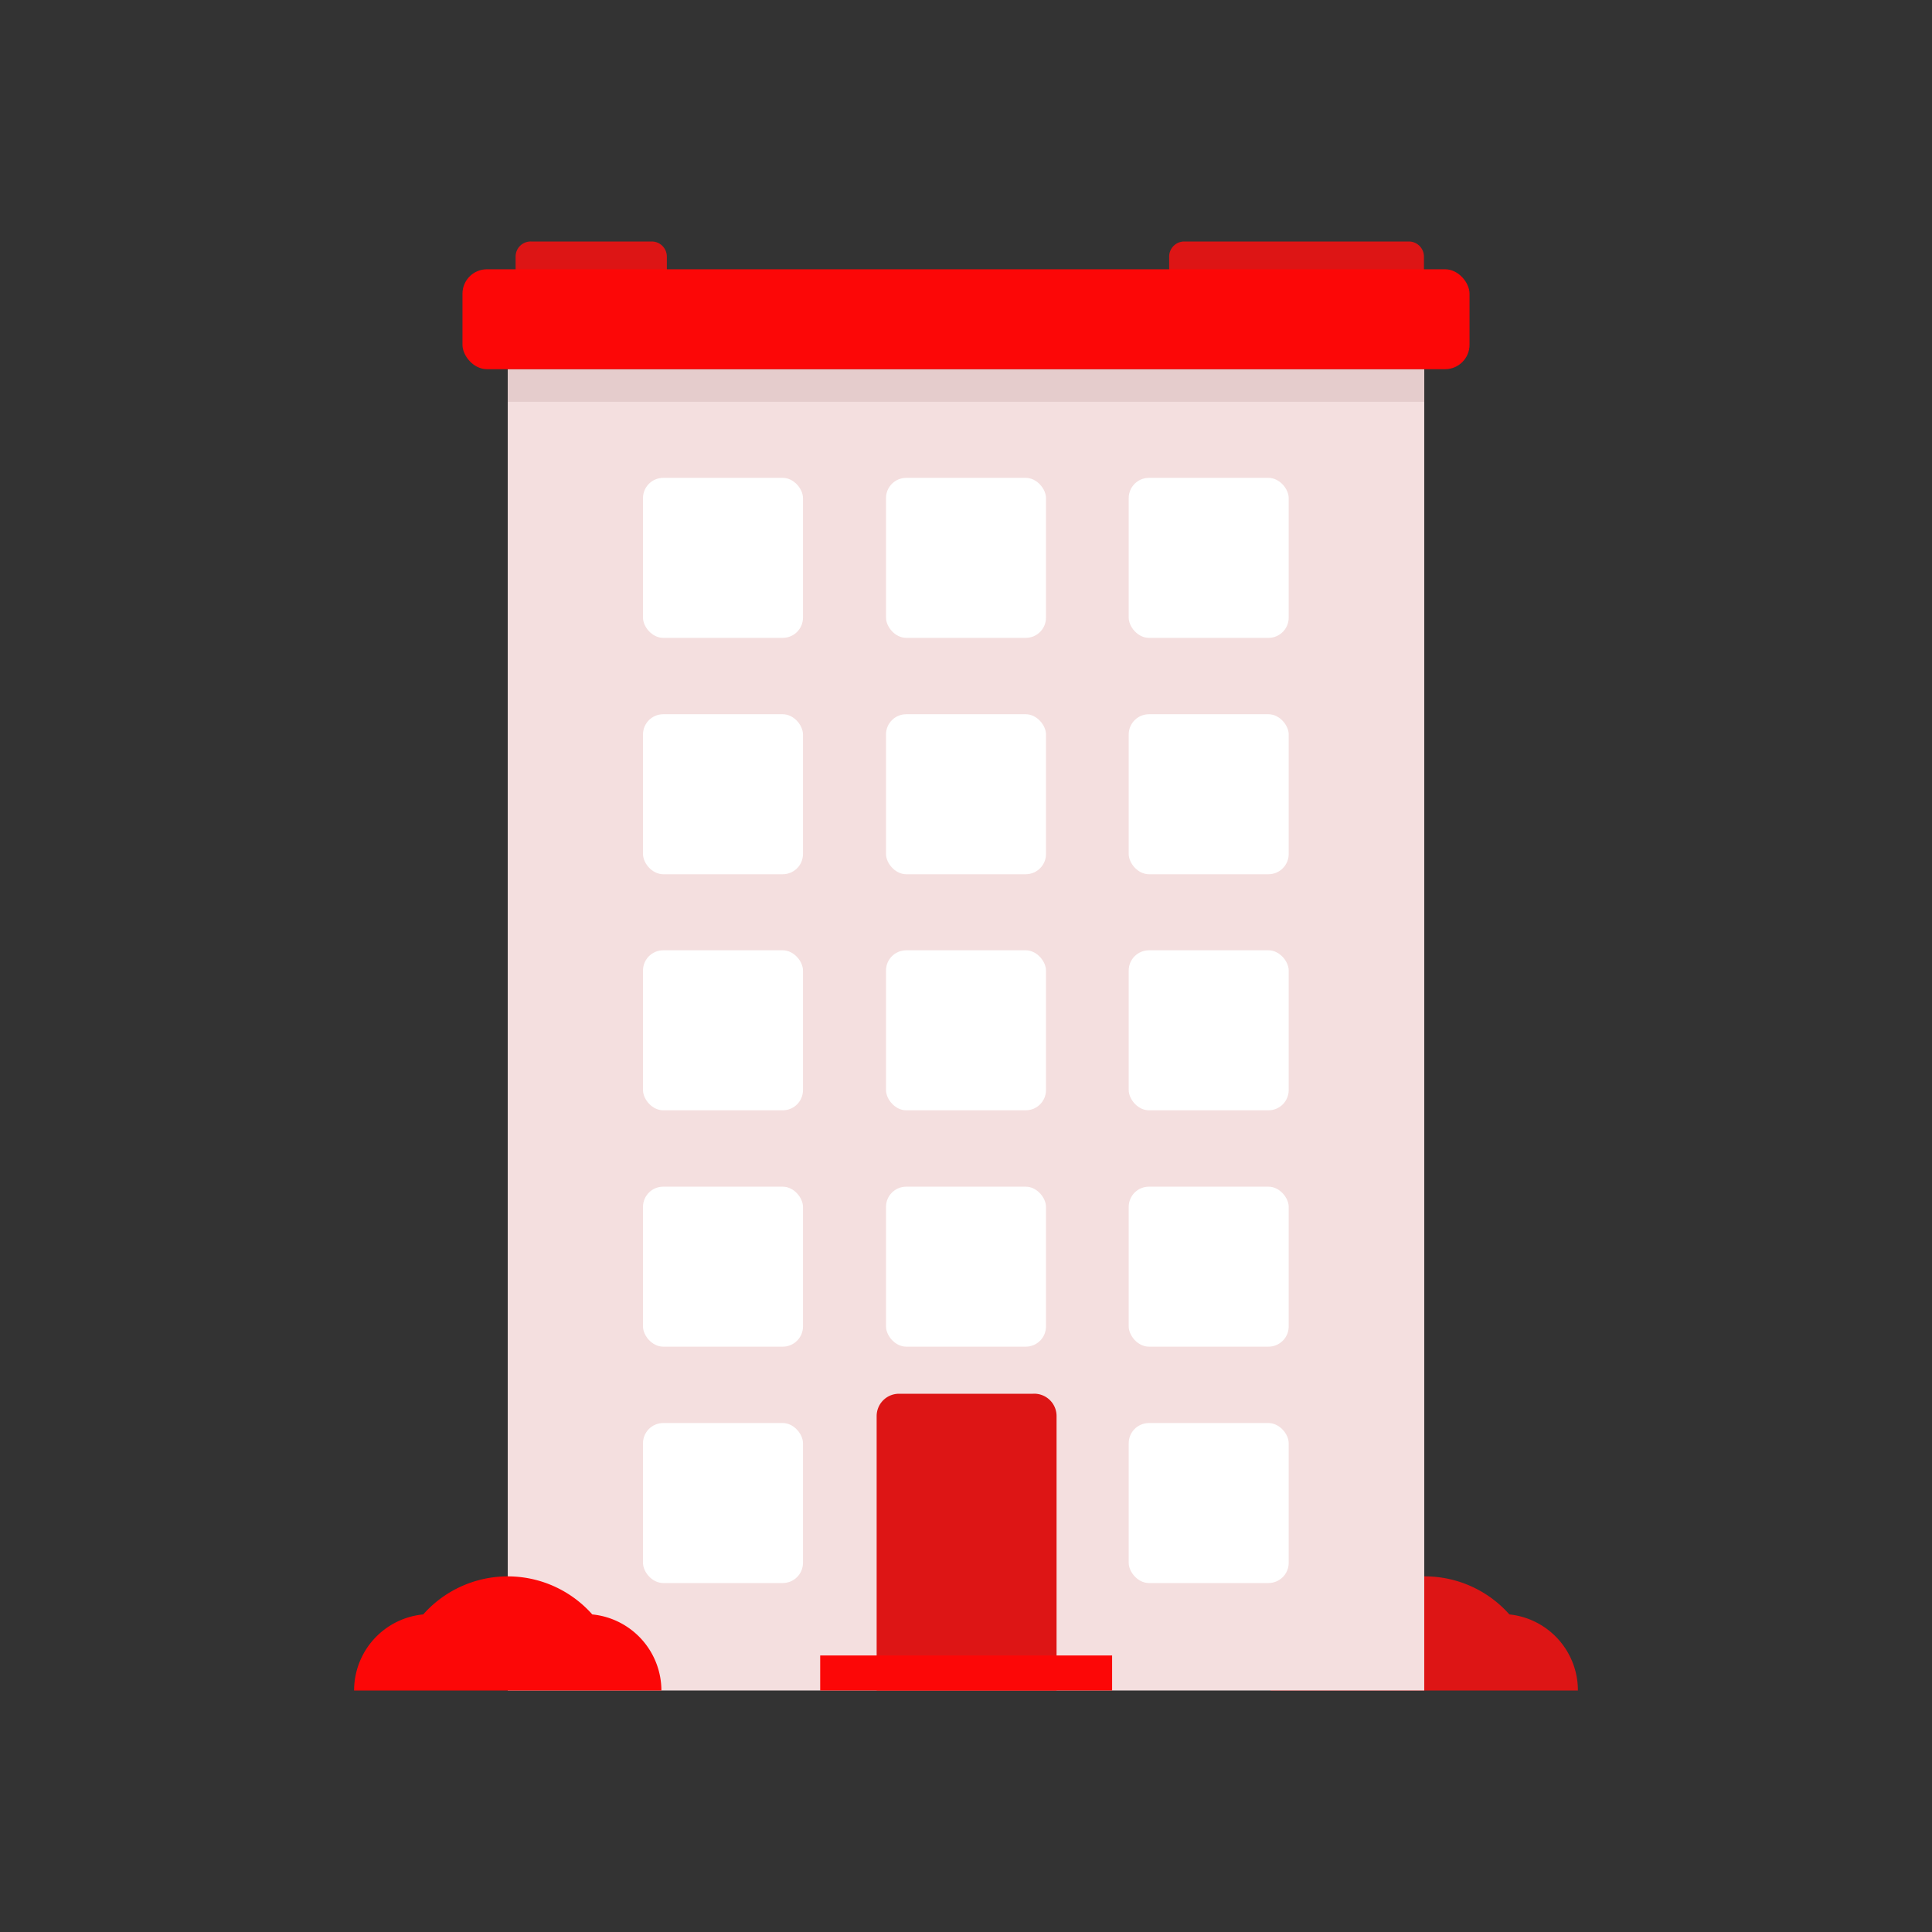 <svg id="Layer_1" data-name="Layer 1" xmlns="http://www.w3.org/2000/svg" viewBox="0 0 64 64"><rect x="0" y="0" width="64" height="64" fill="#333333" stroke="none"/><defs><style>.cls-1{fill:#DD1515;}.cls-2{fill:#F4DFDF;}.cls-3{fill:#e5cccc;}.cls-4{fill:#FC0707;}.cls-5{fill:#fff;}</style></defs><title>real, estate, property, apartment, building</title><path class="cls-1" d="M50,53.48a3.74,3.74,0,0,0-5.6,0A2.54,2.54,0,0,0,42.09,56H52.27A2.53,2.53,0,0,0,50,53.48Z"/><path class="cls-1" d="M17.59,8h4a.5.5,0,0,1,.5.5v2.3a0,0,0,0,1,0,0H17.08a0,0,0,0,1,0,0V8.51A.5.5,0,0,1,17.59,8Z"/><path class="cls-1" d="M39.23,8h7.44a.5.5,0,0,1,.5.5v2.3a0,0,0,0,1,0,0H38.73a0,0,0,0,1,0,0V8.51A.5.5,0,0,1,39.23,8Z"/><rect class="cls-2" x="16.82" y="12.23" width="30.36" height="43.77"/><rect class="cls-3" x="16.82" y="12.23" width="30.36" height="1.08"/><rect class="cls-4" x="15.32" y="8.92" width="33.36" height="3.31" rx="0.81"/><rect class="cls-5" x="21.3" y="15.83" width="5.3" height="5.3" rx="0.67"/><rect class="cls-5" x="29.35" y="15.83" width="5.3" height="5.3" rx="0.67"/><rect class="cls-5" x="37.39" y="15.83" width="5.3" height="5.3" rx="0.67"/><rect class="cls-5" x="21.3" y="23.66" width="5.3" height="5.3" rx="0.67"/><rect class="cls-5" x="29.35" y="23.66" width="5.3" height="5.3" rx="0.67"/><rect class="cls-5" x="37.39" y="23.66" width="5.3" height="5.3" rx="0.67"/><rect class="cls-5" x="21.3" y="31.48" width="5.3" height="5.3" rx="0.67"/><rect class="cls-5" x="29.35" y="31.48" width="5.3" height="5.3" rx="0.67"/><rect class="cls-5" x="37.39" y="31.48" width="5.3" height="5.3" rx="0.67"/><rect class="cls-5" x="21.3" y="39.31" width="5.3" height="5.3" rx="0.67"/><rect class="cls-5" x="29.35" y="39.31" width="5.3" height="5.3" rx="0.67"/><rect class="cls-5" x="37.39" y="39.31" width="5.3" height="5.3" rx="0.67"/><rect class="cls-5" x="21.3" y="47.14" width="5.3" height="5.3" rx="0.67"/><rect class="cls-5" x="29.35" y="47.14" width="5.3" height="5.3" rx="0.67"/><rect class="cls-5" x="37.39" y="47.14" width="5.3" height="5.3" rx="0.67"/><path class="cls-1" d="M34.21,46.17H29.79a.74.74,0,0,0-.75.74V56H35V46.91A.74.74,0,0,0,34.21,46.17Z"/><rect class="cls-4" x="27.17" y="54.84" width="9.67" height="1.16"/><path class="cls-4" d="M19.62,53.48a3.74,3.74,0,0,0-5.6,0A2.53,2.53,0,0,0,11.73,56H21.91A2.54,2.54,0,0,0,19.62,53.48Z"/></svg>